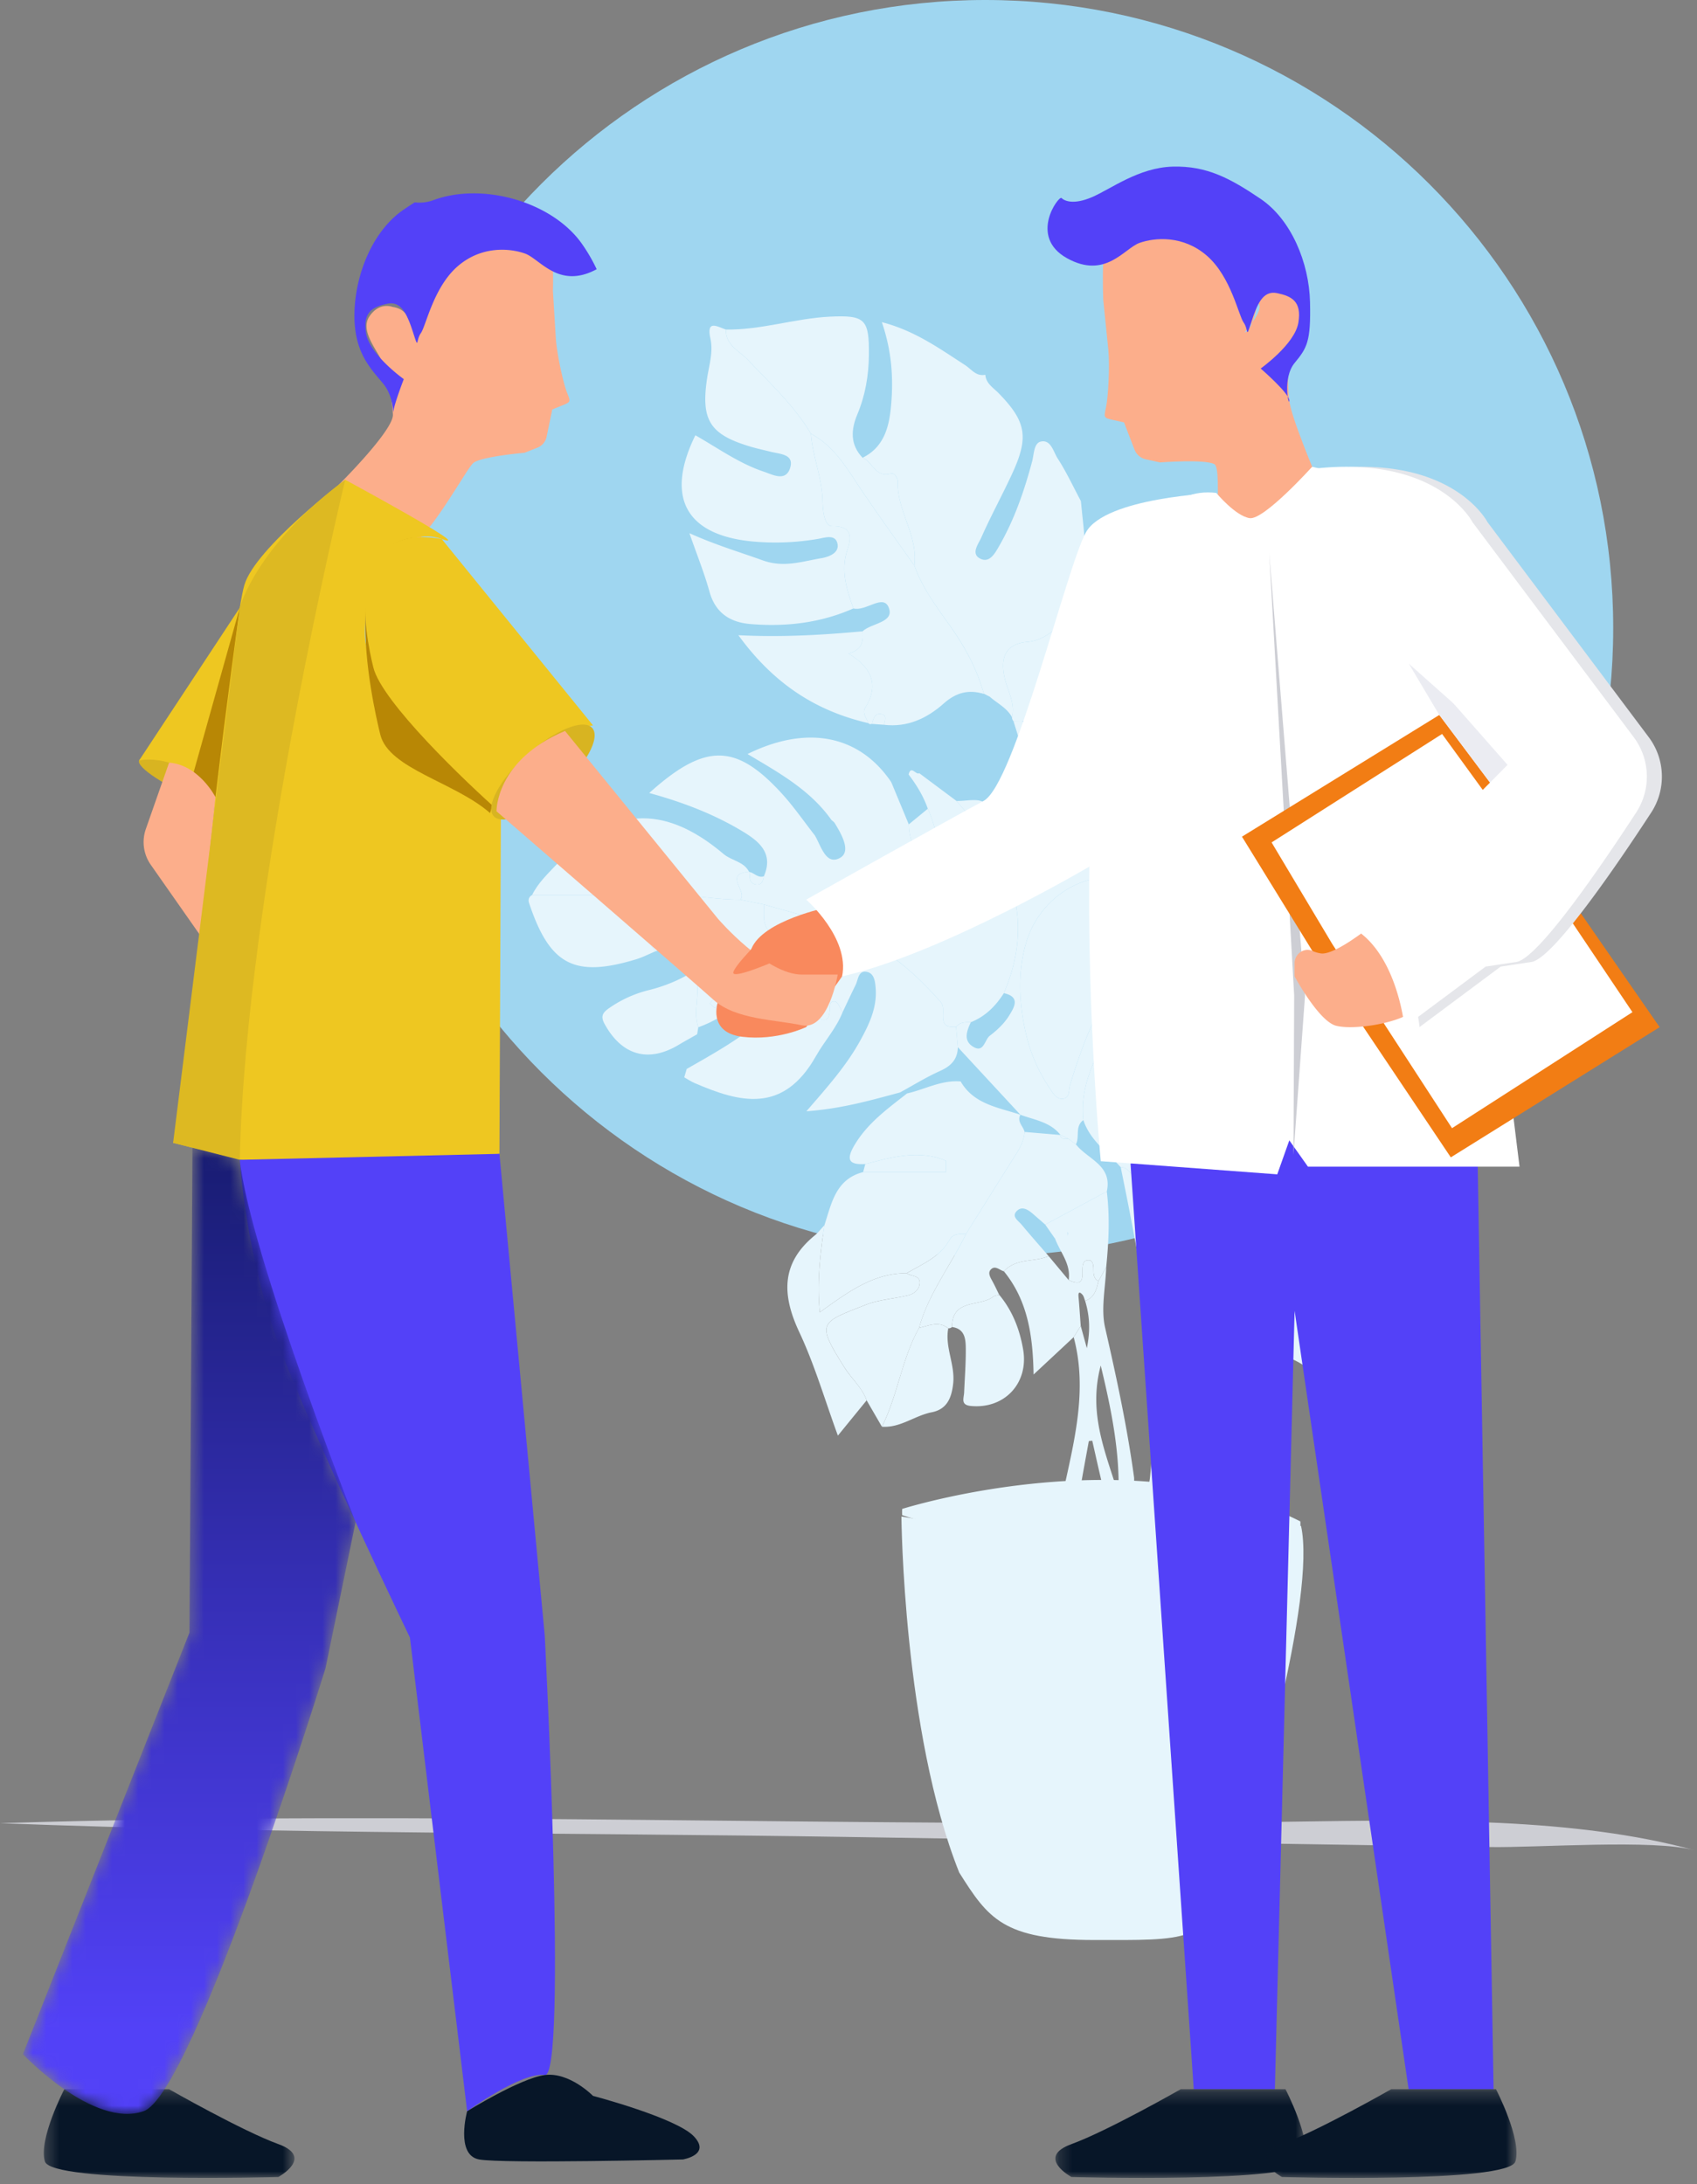 <svg xmlns="http://www.w3.org/2000/svg" xmlns:xlink="http://www.w3.org/1999/xlink" width="129" height="166" viewBox="0 0 129 166">
    <rect x="0" y="0" width="129" height="166" fill="#808080" stroke="none"/>
    <defs>
        <path id="a" d="M.329.26h19.053V7H.33z"/>
        <path id="c" d="M.226.26h19.053V7H.226z"/>
        <path id="e" d="M.226.26h19.053V7H.226z"/>
        <path id="g" d="M13.403 37.547L.743 69.597s5.347 5.667 9.173 4.334c3.828-1.334 13.828-33.667 13.828-33.667l2.287-11.111S17.979 8.664 17.229 1.616L13.632.329l-.229 37.218z"/>
        <linearGradient id="h" x1="50%" x2="50%" y1="89.788%" y2=".513%">
            <stop offset="0%" stop-color="#5241F7"/>
            <stop offset="100%" stop-color="#181C72"/>
        </linearGradient>
    </defs>
    <g fill="none" fill-rule="evenodd">
        <path fill="#9FD6F0" d="M122.631 47.736c0 26.363-21.372 47.735-47.736 47.735-26.364 0-47.737-21.372-47.737-47.735C27.158 21.372 48.531 0 74.895 0s47.736 21.372 47.736 47.736"/>
        <path fill="#CDCED4" d="M128.821 140.632c-9.022-2.477-20.123-2.334-30.608-2.173-32.588.5-65.754-.898-98.212.114 21.322.826 43.049.71 64.463 1.047l32.517.511 16.26.256c3.689.058 12.474-.608 15.58.245"/>
        <path fill="#E6F5FC" d="M68.523 115.263s.123 16.374 4.392 27.058c2.2 3.49 3.346 5.132 10.26 5.132s8.646.225 10.369-4.543c1.723-4.768 6.532-21.586 5.356-26.933-11.101 1.268-14.617 1.978-30.377-.714"/>
        <path fill="#E6F5FC" d="M68.584 114.685c1.13-.346 17.808-5.324 30.26.949.014.007.012.514-.002.517-7.619 1.563-17.316 3.186-30.258-.988a2.544 2.544 0 0 1 0-.478M63.2 62.321c-1.607-2.279-3.997-3.593-6.375-5.01 4.544-2.239 8.51-1.433 10.924 2.135l1.335 3.212c.02.785.22 1.516.63 2.194.264.44.567.787 1.135.576.502-.186.463-.656.432-1.058a8.487 8.487 0 0 0-.752-2.9c-.33-.956-.852-1.803-1.46-2.604.186-.738.557.066.811-.098l2.829 2.11c.346.4.688.804 1.04 1.202 3.494 3.965 4.727 8.361 2.56 13.407-.621.98-1.41 1.77-2.508 2.207-.413-.008-.826-.012-1.124.351-1.605.152-.656-1.29-1.153-1.863-1.475-1.698-3.087-3.163-5.035-4.368-2.632-1.626-5.559-2.227-8.43-3.073l-1.785-.362c.584-.595-1.305-1.963.663-2.123l.034.02c.044.376-.056.855.479.948.441.08.563-.259.616-.619.776-1.777-.412-2.69-1.648-3.433-2.18-1.31-4.556-2.21-7.066-2.898 4.248-3.819 6.577-3.783 10.068.028.914 1 1.688 2.13 2.526 3.2.47.81.843 2.3 1.91 1.702.864-.483.121-1.79-.407-2.645-.058-.095-.164-.16-.25-.238M74.9 28.482c.053.673.608.988 1.013 1.403 2.074 2.126 2.31 3.313 1.068 6.031-.761 1.665-1.65 3.274-2.39 4.947-.206.47-.803 1.205-.106 1.582.728.394 1.143-.382 1.464-.938 1.162-2.015 1.91-4.195 2.51-6.434.148-.55.119-1.4.676-1.514.759-.155.94.785 1.264 1.285.667 1.03 1.187 2.156 1.767 3.243.047.458.089.918.139 1.376.298 2.714.408 5.397-1.283 7.783-.92.618-1.693 1.442-2.928 1.544-1.75.147-2.067 1.316-1.708 2.8.235.967.796 1.868.543 2.925-.385-.714-1.118-1.052-1.692-1.562l-.456-.234.013.022c-.521-1.854-1.401-3.512-2.517-5.09-1.043-1.473-2.154-2.929-2.772-4.666.31-2.264-1.333-4.147-1.26-6.374.009-.247-.234-.7-.53-.615-1.167.34-1.381-.904-2.145-1.204 1.654-.818 2.025-2.38 2.167-3.98.184-2.06.056-4.118-.704-6.326 2.506.646 4.39 2.012 6.333 3.267.477.31.838.88 1.535.73M64.872 46.245c-2.5 1.107-5.133 1.41-7.826 1.186-1.542-.128-2.663-.836-3.115-2.465-.39-1.409-.944-2.774-1.524-4.44 2.012.903 3.817 1.433 5.572 2.065 1.614.58 2.99.078 4.455-.165.578-.097 1.345-.395 1.237-1.056-.133-.812-.977-.498-1.499-.409-1.657.281-3.324.35-4.983.192-5.08-.486-6.63-3.387-4.33-8.07 1.703.965 3.305 2.13 5.178 2.758.692.232 1.667.786 2.013-.235.368-1.09-.74-1.086-1.452-1.267-.519-.13-1.043-.24-1.555-.394-3.09-.92-3.772-2.016-3.29-5.205.15-.994.475-1.982.251-3.004-.324-1.48.527-.902 1.18-.688-.038 1.204 1.026 1.622 1.682 2.317 1.69 1.788 3.506 3.463 4.78 5.603.117 1.693.824 3.272.88 5.008.02.567.06 2.023.73 2.012 1.65-.024 1.417 1.01 1.161 1.79-.528 1.606-.054 3.018.455 4.467"/>
        <path fill="#E6F5FC" d="M64.872 46.245c-.509-1.449-.983-2.86-.455-4.467.256-.78.488-1.814-1.16-1.79-.672.011-.712-1.445-.73-2.012-.057-1.736-.764-3.315-.88-5.008 1.851.98 2.8 2.756 3.913 4.398 1.285 1.895 2.627 3.748 3.945 5.62.617 1.736 1.728 3.192 2.771 4.665 1.117 1.577 1.996 3.236 2.517 5.09-1.166-.35-2.109-.114-3.066.737-1.249 1.114-2.75 1.824-4.525 1.611.067-.315.255-.732-.213-.819-.497-.09-.604.37-.704.751l-.156.023-.135-.084c-.098-.385-.484-.736-.222-1.163 1.076-1.75.491-3.054-1.274-4.129 1.04-.27 1.146-.93 1.068-1.684.687-.637 2.452-.657 1.99-1.812-.422-1.054-1.738.322-2.684.073"/>
        <path fill="#E6F5FC" d="M69.505 42.985c-1.317-1.87-2.66-3.725-3.944-5.619-1.115-1.643-2.063-3.418-3.914-4.399-1.275-2.14-3.092-3.814-4.78-5.602-.657-.695-1.72-1.113-1.684-2.317 2.677.04 5.245-.848 7.895-.98 2.713-.134 3.001.212 2.972 2.94-.018 1.551-.277 3.052-.88 4.492-.488 1.161-.552 2.294.4 3.292.763.3.978 1.543 2.145 1.204.296-.086.538.368.53.615-.073 2.227 1.57 4.11 1.26 6.374M56.938 66.256c-1.97.16-.08 1.528-.664 2.122-2.391-.003-4.752-.601-7.155-.352l-8.673.005c.448-.924 1.194-1.614 1.879-2.344 4.086-4.362 8.092-4.651 12.675-.781.623.527 1.538.566 1.938 1.35"/>
        <path fill="#E6F5FC" d="M54.358 76.623l.308-.406c-.13-.088-.262-.249-.385-.24-.115.005-.22.192-.328.298l.405.348m-5.24-8.598c2.404-.248 4.765.35 7.156.353l1.786.362c.045.891-.207 1.774.875 2.433.68.414.92 1.4.199 2.212-1.733 1.93-3.526 3.785-6.051 4.695-.483-1.386.343-2.883-.362-4.249.499-.727 1.77-1.373 1.128-2.28-.643-.913-1.68.023-2.524.302-.493.163-.993.3-1.49.45-.265-.35-.53-.7-.793-1.05 1.65-1.037-.213-2.158.077-3.228M64.048 76.94c-.48 1.227-1.385 2.197-2.019 3.324-2.495 4.433-5.814 3.53-9.24 2.05-.269-.117-.516-.285-.774-.43l.185-.637c3.25-1.865 6.584-3.627 8.432-7.144.514.07 1.077.315.858.858-.35.873.486 1.275.555 1.952.031.307.253.58.566.597.384.02.412-.322.455-.623.045-.313-.087-.835.42-.765.22.03.376.53.562.818"/>
        <path fill="#E6F5FC" d="M49.118 68.026c-.29 1.069 1.573 2.19-.077 3.228l.793 1.048c-.489.204-.966.454-1.47.608-4.705 1.428-6.58.44-8.147-4.28-.078-.237-.023-.466.228-.6 2.891 0 5.782-.002 8.673-.004M76.929 54.515c.253-1.057-.309-1.958-.543-2.925-.359-1.484-.042-2.653 1.708-2.8 1.234-.102 2.009-.925 2.928-1.544 1.509-.647 1.858.507 2.317 1.492l-2.002 7.653-.361-.034-3.244-1.56-.694.012a.43.43 0 0 1-.109-.294M65.567 47.984c.078.754-.03 1.413-1.068 1.684 1.764 1.075 2.349 2.378 1.274 4.128-.263.428.124.78.222 1.164-3.948-.92-7.153-2.955-9.866-6.68 3.414.168 6.429-.024 9.438-.296M52.72 73.831c.706 1.366-.12 2.863.362 4.25l-.088.531c-.463.265-.932.52-1.39.794-2.32 1.398-4.346.808-5.651-1.59-.31-.57-.134-.846.31-1.164a9.015 9.015 0 0 1 3.066-1.399c1.22-.304 2.336-.77 3.392-1.422"/>
        <path fill="#E6F5FC" d="M79.127 60.133l-1.356-2.983-.733-2.341.693-.012.768 2.132.976 3.161a2.733 2.733 0 0 1-.348.043M58.067 66.606c-.054.359-.175.698-.617.619-.535-.095-.435-.573-.48-.95.376.075.654.479 1.097.33M66.285 55.022c.1-.382.207-.842.704-.751.468.087.28.504.213.818-.306-.021-.61-.045-.917-.067M74.78 52.719l.457.234-.456-.234M65.775 88.475c-1.13.06-1.521-.23-.853-1.383.992-1.71 2.534-2.81 4.028-3.983 1.357-.307 2.62-1.036 4.075-.912 1.012 1.745 2.869 1.97 4.54 2.53-.278.53.217.872.322 1.308-.062.86-.551 1.53-.99 2.224-1.154 1.836-2.305 3.675-3.458 5.513-.474 0-.987-.02-1.251.455-.731 1.318-2.063 1.84-3.263 2.543-2.567-.004-4.513 1.474-6.608 2.97-.23-2.374.05-4.494.35-6.612.547-1.663.852-3.504 2.945-4.041h6.297l-.002-.86c-2.02-.863-4.076-.284-6.132.248M83.029 109.501c-.087.01-.174.02-.26.028-.22 1.21-.447 2.418-.653 3.63-.122.721.245.926.918.883.637-.04 1.019-.185.828-.946-.301-1.193-.558-2.397-.833-3.595m1.995 4.12c.103-3.235-.516-6.387-1.35-9.832-.991 3.696.42 6.712 1.35 9.831m-3.367 3.11c-3.495-.224-6.972-.57-10.364-1.497.202-.389.586-.34.929-.374 2.417-.234 4.833-.488 7.254-.68.765-.063 1.467-.059 1.416-1.103.824-3.778 1.766-7.549.725-11.445.18-.284.357-.569.536-.855l.465 1.694c.287-1.406.2-2.506-.13-3.593.71-.25.867-.876 1.016-1.507.195-.356.39-.713.587-1.069-.05 1.54-.416 3.152-.085 4.605.86 3.77 1.676 7.535 2.199 11.367.053.387-.18 1.132.557 1.071.52-.043.614-.619.664-1.12.25-2.493.293-4.982.173-7.486-.26-5.426-1.331-10.723-2.405-16.023.558-.002.742.543 1.138.777 1.666 7.775 2.882 15.591 2.15 23.584-.29.971.286 1.068 1.042 1.118 1.864.123 3.71.372 5.913 1.066-3.135 1.012-5.993.982-8.767 1.444-.358.01-.715.02-1.073.027a.41.41 0 0 0-.346.014l-1.094.01c-.834-.009-1.667-.018-2.5-.025M60.632 74.103c.031-1.347-.692-1.12-1.498-.718.722-.812.481-1.798-.199-2.212-1.082-.66-.83-1.542-.875-2.432 2.871.846 5.798 1.448 8.428 3.074 1.95 1.205 3.561 2.67 5.037 4.368.497.572-.453 2.015 1.153 1.862.045.515.09 1.03.133 1.545-.016.929-.519 1.436-1.35 1.809-1.05.47-2.035 1.083-3.048 1.635-2.216.594-4.422 1.233-7.115 1.43 1.595-1.84 3.022-3.443 4.063-5.32.694-1.251 1.315-2.536 1.206-4.01-.038-.49-.089-1.198-.733-1.275-.6-.073-.598.615-.797 1.013-.34.684-.66 1.378-.989 2.068-.186-.287-.342-.787-.562-.818-.507-.07-.375.452-.42.765-.043.3-.07.643-.455.623-.313-.016-.535-.29-.566-.597-.069-.677-.905-1.08-.555-1.952.22-.544-.344-.788-.858-.858"/>
        <path fill="#E6F5FC" d="M73.439 93.772c1.153-1.838 2.304-3.677 3.459-5.513.437-.694.927-1.364.989-2.224l2.727.23-.03-.021c.059.413.382.288.632.31.19.14.38.28.57.422.875 1.133 2.793 1.583 2.348 3.58-1.56.84-3.12 1.68-4.678 2.522-.311-.273-.622-.544-.934-.815-.38-.331-.854-.628-1.251-.196-.387.42.153.727.393 1.018.669.809 1.367 1.593 2.053 2.387-1.104.474-2.483.14-3.404 1.156-.313-.084-.625-.438-.937-.19-.325.26-.12.609.05.916.19.344.353.702.528 1.054-.156.049-.34.059-.461.153-1.026.788-3.126.122-3.123 2.3a.395.395 0 0 1-.285.1c-.73-.584-1.476-.198-2.22-.035.717-2.622 2.42-4.751 3.574-7.154"/>
        <path fill="#E6F5FC" d="M73.439 93.771c-1.154 2.404-2.857 4.533-3.573 7.155-1.322 2.362-1.615 5.11-2.826 7.513l-1.161-2.003c-.344-.976-1.148-1.646-1.682-2.494-2.177-3.456-1.87-3.397 1.607-4.768 1.029-.405 2.19-.461 3.276-.734.404-.102.78-.42.83-.857.077-.693-.653-.54-.985-.813 1.2-.703 2.532-1.225 3.263-2.543.264-.474.777-.455 1.25-.456"/>
        <path fill="#E6F5FC" d="M68.925 96.77c.332.273 1.062.12.984.812-.048.439-.425.756-.83.858-1.086.273-2.247.329-3.275.734-3.477 1.37-3.784 1.312-1.608 4.768.535.848 1.338 1.517 1.683 2.494l-2.186 2.68c-.994-2.715-1.766-5.38-2.931-7.86-1.331-2.834-1.405-5.252 1.18-7.363.269-.221.484-.51.724-.765-.299 2.119-.579 4.238-.349 6.613 2.094-1.497 4.041-2.975 6.608-2.971M72.37 100.861c-.004-2.179 2.097-1.513 3.122-2.3.121-.095.306-.105.461-.154 1.013 1.22 1.565 2.638 1.826 4.183.426 2.541-1.42 4.51-3.966 4.274-.816-.075-.542-.585-.523-1.024.048-1.128.138-2.256.125-3.382-.008-.706-.086-1.468-1.046-1.597M76.313 96.628c.92-1.017 2.3-.683 3.404-1.156l1.518 1.822c1.92.895.33-1.723 1.647-1.497.506.33-.07 1.236.62 1.573-.147.631-.303 1.256-1.014 1.506-.066-.159-.095-.349-.202-.47-.217-.244-.333-.21-.301.15.067.74.113 1.48.168 2.22l-.536.855-3.048 2.842c-.05-2.989-.456-5.638-2.256-7.845M67.04 108.439c1.21-2.403 1.504-5.151 2.825-7.513.743-.163 1.49-.55 2.22.036-.275 1.426.527 2.746.373 4.187-.122 1.134-.493 1.97-1.634 2.193-1.3.254-2.39 1.202-3.785 1.097M65.775 88.475c2.056-.532 4.112-1.111 6.132-.248 0 .286 0 .573.002.86h-6.297l.163-.612M71.3 128.104l-.155-.066c.05.024.097.048.147.074l.007-.008zM107.772 59.041c-4.02 3.557-4.167 3.593-8.985 1.09-1.044-.543-1.987-1.28-2.981-1.919-.273-.176-.527-.586-.9-.266-.321.274-.168.666-.036.992.445 1.103 1.34 1.79 2.309 2.377a18.9 18.9 0 0 0 5.27 2.2c-.443.715-1.18.743-1.832.933-.812.045-1.425-.386-2.077-.792-1.547-.966-3.221-1.608-5.07-1.707-1.398.128-2.087-.167-1.54-1.844.298-.916.928-1.77.826-2.812 1.75-2.969 4.269-5.243 6.793-7.513.973-.236 1.467-1.302 2.496-1.438l1.815 1.831c-.4.643-2.156.114-1.466 1.698.028 1.21-.076 2.434.379 3.6-.86-.207-1.714-.462-2.584-.603-.542-.088-1.32-.395-1.566.326-.264.77.545.853 1.053 1.131 2.23 1.223 4.73.944 7.109 1.232 1.245.15 1.388.5.987 1.484"/>
        <path fill="#E6F5FC" d="M99.55 49.78c-2.525 2.27-5.043 4.544-6.794 7.513-.437-.043-1.076-.307-.899-.63.65-1.199-.829-3.095 1.271-3.796.412-.138.4-.662.103-.888-.64-.489-.429-.68.117-1.059.326-.226.68-.757.047-1.17.006-1.997.114-3.985.735-5.902.347-1.072.853-2.052 1.86-2.675 1.528-.66 3.104-.288 4.88-.319-1.055 1.413-1.978 2.672-2.925 3.91-.545.712-1.024 1.464-1.214 2.335-.15.693-.252 1.57.495 1.911.884.407.677-.852 1.233-1.06-.054.858.334 1.454 1.09 1.83"/>
        <path fill="#E6F5FC" d="M99.55 49.78c-.757-.376-1.145-.972-1.09-1.83.005-.11.023-.219.052-.324l.3-.413c.662-2.115 2.036-3.73 3.64-5.18.697-.632 1.535-.94 2.463-.815 2.112.29 4.202.673 6.082 1.77-1.132.594-2.329 1.092-3.38 1.804-1.826 1.237-4.068 1.816-5.572 3.55-1.029.136-1.523 1.202-2.496 1.438"/>
        <path fill="#E6F5FC" d="M102.045 48.342c1.504-1.733 3.746-2.313 5.572-3.55 1.051-.712 2.248-1.21 3.38-1.804.782 1.724.207 3.439-.04 5.154-.076.52-.556.561-.929.692-2 .701-4.039 1.232-6.169 1.338l-1.814-1.83M102.773 55.47c-.455-1.165-.351-2.39-.38-3.6 1.998.57 3.93.312 5.927-.176.773-.19 2.316-.928 2.595.713.295 1.734-1.048 3.343-2.491 3.453-1.906.145-3.765-.298-5.651-.39M98.812 47.213l-.3.413.3-.413M93.395 49.75c.633.413.279.944-.047 1.17-.546.378-.757.57-.117 1.06.296.225.31.75-.103.887-2.1.701-.621 2.597-1.271 3.795-.177.324.462.588.899.631.102 1.041-.528 1.896-.826 2.812-.547 1.677.142 1.972 1.54 1.844-.038 1.301-.048 2.594.49 3.826.473 1.083.249 2.07-.49 2.961l-.14.077.062.063.078-.14c.303.168.354.465.393.768l.01-.03c-.127.087-.255.173-.382.261-.378.352-1.007.666-.692 1.276.317.61.95.204 1.442.16.346-.033.684-.163 1.027-.249.222.327.904.663.644.938-1.022 1.082.55 2.206-.182 3.294-.29.43.222.697.686.737l.649.636c-.248.73-1.008-.13-1.313.41.78 1.62.17 3.384.579 5.033-.501-.243-.785-.686-1.111-1.117-2.39-3.16-4.093-6.759-6.398-9.97l-2.55-3.993c.256-.59.556-1.168.753-1.778.213-.659 1.092-1.209.39-2.044-1.67-1.158-2.46-2.93-3.278-4.684-.704-2.828-.214-5.555.703-8.245l1.016-1.828c.3 1.265.01 2.338.497 3.244-.08.624.196 1.163.468 1.678.178.34.364.837.876.737.514-.1.51-.589.49-1-.018-.35-.108-.697-.166-1.045-.19-.973-.41-1.94-.565-2.918-.327-2.035.05-3.842 1.794-5.166l1.765-1.018 3.29-.954c-.928 2.105-2.031 3.848-2.398 5.881-.118.648-.286 1.282-.06 1.922.152.43.223 1.023.773 1.09.695.082.435-.729.775-1.013"/>
        <path fill="#E6F5FC" d="M93.47 68.736c.739-.892.963-1.878.49-2.96-.538-1.233-.528-2.526-.489-3.827 1.848.1 3.521.742 5.068 1.707.653.407 1.266.837 2.077.792.318 1.248 1.648 1.606 2.271 2.591.373.59.967 1.038 1.202 2-3.462-.02-6.877-.247-10.226.465-.039-.303-.09-.6-.393-.768M105.6 70.59c.73.797.855 1.885 1.339 2.8l.826 2.498c-.002.534.113 1.181-.792.655-1.866-1.082-3.927-1.582-6.025-1.958-.412-1.568.13-3.131.033-4.696 1.426-.238 2.805-.004 4.164.416l.073-.111c-.03.285.188.33.383.396"/>
        <path fill="#E6F5FC" d="M100.98 69.889c.099 1.565-.444 3.128-.032 4.695l-1.72-.048c-.243-.43-.641-.521-1.056-.374-.297.105-.131.379-.064.588l-.612.104c-.35-.023-.66.03-.782.425l-.298.612c-.464-.04-.976-.308-.686-.736.733-1.088-.84-2.212.182-3.294.26-.276-.422-.612-.644-.94.559-.226 1.107-.501 1.74-.408l.347-.157 2.019-.232c.31.026.622.045.864-.212l.743-.023"/>
        <path fill="#E6F5FC" d="M100.237 69.912c-.241.257-.552.237-.863.212.244-.244.54-.283.864-.212M93.49 69.736l.383-.263-.383.263M97.355 70.356l-.347.157.347-.157M72.81 79.59l-.132-1.545c.297-.362.709-.358 1.122-.351-.308.666-.598 1.407.19 1.875.807.48.853-.546 1.258-.852.557-.421 1.099-.935 1.46-1.523.36-.587.914-1.421-.398-1.707 2.166-5.045.933-9.442-2.562-13.407-.35-.397-.693-.802-1.04-1.203.707.022 1.59-.221 2.092.111 1.81 1.199 3.01.027 4.327-.855a3.09 3.09 0 0 0 .348-.042c3.226-.01 5.464 1.631 6.984 4.345.674-.346.665-.952.955-1.367.703.834-.176 1.384-.39 2.043-.196.61-.496 1.187-.751 1.779-3.937-1.051-7.401 1.511-8.321 4.934-.601 2.234-.471 4.439.013 6.639a12.36 12.36 0 0 0 1.817 4.232c.25.374.538.91 1.066.809.478-.091.383-.66.498-1.048.662-2.22 1.47-4.387 2.574-6.428.345-.637.686-1.757 1.549-1.304 1.013.531.007 1.353-.278 1.96-1.276 2.71-3.19 5.194-2.838 8.449-.658.47-.265 1.263-.565 1.842l-.571-.422-.632-.311.029.023c-.773-.996-1.976-1.138-3.048-1.539M69.083 62.657c.482-.396.964-.79 1.446-1.187.426.921.671 1.894.752 2.9.031.401.071.872-.432 1.058-.569.211-.87-.136-1.136-.577a4.385 4.385 0 0 1-.63-2.194M54.358 76.623a88.635 88.635 0 0 1-.405-.348c.108-.106.213-.293.328-.299.123-.008.256.153.385.241l-.308.406"/>
        <path fill="#E6F5FC" d="M82.353 85.134c-.351-3.255 1.562-5.739 2.838-8.449.285-.607 1.29-1.429.278-1.96-.863-.453-1.204.667-1.55 1.305-1.103 2.041-1.911 4.208-2.573 6.427-.115.388-.02.957-.498 1.048-.528.101-.816-.434-1.066-.809a12.352 12.352 0 0 1-1.817-4.232c-.484-2.2-.614-4.405-.013-6.639.92-3.423 4.384-5.985 8.32-4.934l2.55 3.991c-.555.424-.162.943.01 1.278 1.62 3.156.867 6.774 2.014 10.055.44 1.262.2 2.777 1.298 3.856-.14 1.88-.06 3.76.354 5.594.296 1.318-.375 1.157-1.12.849-1.136-.473-2.053-1.397-3.304-1.655l-1.742-1.367c-.396-.234-.581-.779-1.138-.776-1.017-1.139-2.333-2.04-2.841-3.582M81.14 93.647l-.022.246c.032-.038.085-.073.089-.114.004-.041-.042-.087-.067-.132m2.994-3.091c.237 1.917.147 3.832-.043 5.745l-.588 1.07c-.69-.337-.115-1.245-.621-1.574-1.317-.225.274 2.392-1.646 1.497.182-1.217-.64-2.107-1.03-3.138l.087-.147a7.368 7.368 0 0 1-.083.152c-.251-.362-.503-.723-.755-1.083l4.679-2.522M80.585 86.243l.632.311c-.25-.023-.574.102-.632-.31"/>
        <path fill="#E6F5FC" d="M92.146 86.073c-1.1-1.08-.86-2.597-1.3-3.858-1.147-3.282-.393-6.9-2.014-10.055-.172-.335-.565-.855-.01-1.278 2.305 3.212 4.008 6.811 6.398 9.971.326.431.61.873 1.11 1.116h.002l.355.36c.14.314.218.685.434.937 2.265 2.64 4.397 5.4 6.986 7.75.508.461 1.155.876 1.167 1.7-2.57-.284-5.044.526-7.568.67-3.831.22-4.254-.449-3.642-4.269.255-1.596 1.115-3.008 1.18-4.62.029-.706.013-1.576-.863-1.72-.684-.113-1.023.511-1.4 1.111-.438.703-.105 1.645-.835 2.185"/>
        <path fill="#E6F5FC" d="M105.274 92.716c-.012-.823-.66-1.238-1.167-1.699-2.59-2.351-4.721-5.111-6.986-7.75-.216-.252-.293-.623-.434-.939a59.914 59.914 0 0 1-.355-.358h-.001c-.408-1.649.2-3.414-.578-5.033.304-.54 1.064.319 1.312-.409 1.9-.067 3.786-.564 5.702-.209l-.023 5.368c-.405-.099-.813-.185-1.211-.299-.635-.184-1.274-.176-1.486.535-.23.772.397 1.019 1.015 1.163.52.122 1.044.222 1.564.347 2.444.588 3.884 1.939 4.086 3.828l.046.73c-.568 1.106-.72 2.296-.753 3.519-.013.519.272 1.268-.731 1.206M93.47 68.736l-.078.14-.063-.063z"/>
        <path fill="#E6F5FC" d="M107.456 93.962c-.465-.569-.534-1.025-1.053-1.095-.109-.014-.366.217-.35.258.166.443.44.788 1.403.837m-2.183-1.246c1.003.062.718-.688.732-1.206.033-1.223.184-2.413.753-3.519 1.87 1.05 2.59 4.267 1.39 6.151-.412.65-.67-.615-1.113.032 1.801 2.383-.365 3.733-1.52 5.376-1.27-.524-1.389-1.97-2.259-2.81-.626-.605-1.239-2.086-2.09-1.267-.867.834.67 1.371 1.223 1.916 2.031 1.998 1.95 2.761.48 5.21-1.107 1.844-2 2.33-3.899 1.096-1.425-.924-3.298-.933-4.813-1.823-.88-.516-1.136-1.076-.65-2.016.575-1.119 1.197-2.19 2.121-3.062.345-.326.707-.643 1.006-1.008.391-.48.71-1.156.282-1.625-.512-.562-1.097.012-1.536.353-1.889 1.462-2.47 3.66-3.204 6.045-2.143-2.522-3.693-5.13-4.413-8.194-.119-.506-.139-1.076.31-1.507 1.251.26 2.168 1.183 3.306 1.656.743.308 1.415.47 1.118-.849-.413-1.834-.492-3.714-.354-5.594.733-.538.4-1.48.838-2.182.376-.6.715-1.225 1.4-1.113.876.145.891 1.015.863 1.72-.065 1.613-.926 3.026-1.18 4.621-.613 3.821-.19 4.49 3.641 4.27 2.524-.145 4.998-.954 7.568-.67M106.712 87.26c-.202-1.888-1.643-3.24-4.087-3.827-.519-.125-1.044-.225-1.563-.347-.619-.144-1.246-.39-1.015-1.163.212-.711.851-.72 1.485-.535.4.114.807.2 1.211.298l4.696 2.846.26.532c.098.387.224.77.284 1.164.068.442.276 1.07.07 1.304-.423.475-.838-.361-1.34-.271M105.6 70.59c-.194-.066-.412-.111-.382-.396l.383.396M99.229 74.536l-1.121.214c-.067-.209-.233-.484.064-.588.415-.147.813-.056 1.057.374M97.495 74.854l-.78.425c.122-.395.43-.447.78-.425M81.14 93.647c.025.045.07.09.067.132-.004.04-.057.076-.09.114l.024-.246zM80.21 94.16l.083-.15-.086.145.003.005M108.44 78.488c.13 2.091.094 4.154-1.001 6.042-1.565-.948-3.131-1.896-4.695-2.845l.023-5.367c2.127.107 4.02.825 5.674 2.17"/>
        <path fill="#E6F5FC" d="M107.456 93.962c-.963-.049-1.237-.394-1.403-.837-.016-.04.241-.272.35-.258.52.07.588.526 1.053 1.095"/>
        <path fill="#5341F8" d="M85.938 88.426l4.806 70.368h6.167l1.5-59.162 8.666 59.162h6.46l-1.293-75.162z"/>
        <path fill="#D8B421" d="M10.576 57.799c-.218.524 2.025 1.968 4.587 3.034 2.562 1.068 4.816 1.508 5.034.984.22-.524-1.682-1.814-4.243-2.881-2.562-1.068-5.159-1.661-5.378-1.137"/>
        <g transform="translate(3 158.535)">
            <mask id="b" fill="#fff">
                <use xlink:href="#a"/>
            </mask>
            <path fill="#071628" d="M1.888.26S-.09 4.06.41 5.744c.5 1.686 17.75 1.186 17.75 1.186s2.75-1.5 0-2.5S9.856.26 9.856.26H1.888z" mask="url(#b)"/>
        </g>
        <g transform="translate(80 158.535)">
            <mask id="d" fill="#fff">
                <use xlink:href="#c"/>
            </mask>
            <path fill="#071628" d="M17.719.26s1.979 3.8 1.479 5.485c-.5 1.686-17.75 1.186-17.75 1.186s-2.75-1.5 0-2.5S9.751.26 9.751.26h7.968z" mask="url(#d)"/>
        </g>
        <g transform="translate(96 158.535)">
            <mask id="f" fill="#fff">
                <use xlink:href="#e"/>
            </mask>
            <path fill="#071628" d="M17.719.26s1.979 3.8 1.479 5.485c-.5 1.686-17.75 1.186-17.75 1.186s-2.75-1.5 0-2.5S9.751.26 9.751.26h7.968z" mask="url(#f)"/>
        </g>
        <path fill="#FCAE8B" d="M100.05 36.211s-1.914-4.516-2.042-5.764c-.127-1.247-.167-2.882.093-4.043.26-1.16 1.467-2.923.478-3.957-.987-1.034-1.934-.433-1.934-.433s-.862.214-1.034.988c-.173.774-.433 1.935-.907 2.235-.473.301 1.594-1.675.907-2.235-.688-.56-.9-4.229-1.2-4.703-.3-.474-8.507-1.24-9.668-1.5-1.16-.26-.876 6.014-.876 6.014l.382 3.743c.127 1.247-.006 3.656-.179 4.43-.173.774-.173.774.601.947l.774.174.798 2.07c.144.373.466.65.858.734l1.081.236s3.403-.26 4.13.13c.724.39-.43 8.023 1.077 6.735 1.413-1.208 4.246-2.277 6.66-5.8"/>
        <path fill="#5341F8" d="M95.832 28.01s2.184 1.887 2.176 2.437c-.007.55-.553-1.697.402-2.857.954-1.159 1.241-1.627 1.173-4.628-.068-3-1.433-6.274-3.75-7.843-2.32-1.568-4.093-2.523-6.685-2.455-2.59.07-4.706 1.705-6.137 2.32-1.433.613-2.115.272-2.319.067-.205-.204-2.523 2.933.41 4.57 2.931 1.636 4.364-.75 5.523-1.16 1.16-.409 3.324-.6 5.14.995 1.816 1.596 2.385 4.524 2.771 5.058.386.534.143 1.34.58-.017.437-1.358.88-2.446 1.968-2.217 1.09.23 1.885.614 1.612 2.25-.272 1.638-2.864 3.48-2.864 3.48"/>
        <path fill="#FCAE8B" d="M25.737 36.859s4.204-4.16 4.13-5.357c-.073-1.197-.288-2.747-.714-3.802-.425-1.056-1.838-2.531-1.065-3.661.772-1.13 1.759-.708 1.759-.708s.845.068 1.129.772c.283.703.476.406.969.616.494.21-.847-1.688-.284-2.324.56-.635 1.289-3.123 1.5-3.617.21-.493 6.944-.762 8-1.187 1.055-.425.87 4.512.87 4.512l.22 3.592c.074 1.197.573 3.45.856 4.154.283.704.283.704-.42.988l-.704.283-.432 2.077a1.137 1.137 0 0 1-.695.827l-.984.39s-3.253.282-3.877.763c-.624.482-4.295 7.6-5.918 6.619-1.522-.921-1.515-1.985-4.34-4.937"/>
        <path fill="#EEC721" d="M26.243 36.466s-6.833 5.166-7.667 8c-.833 2.833-3.333 25.666-3.833 32.5-.5 6.833-1.583 9.898-1.583 9.898s8.14 2 9.805 2.5c1.667.5 15-1.667 15-1.667l.111-25.898s-10.349-8.333-10.34-13.667c.007-5.333 3.007-8.166 5.84-7.166 2.834 1-7.333-4.5-7.333-4.5"/>
        <path fill="#B88705" d="M32.754 40.966l11.5 14.166s-5.5.834-7 6.667c-2.673-2.351-7.697-3.354-8.344-5.961-.647-2.608-3.656-16.206 3.844-14.872"/>
        <path fill="#EEC721" d="M18.229 46.187l-7.652 11.612s3.106-.758 5.802 2.787c.867-7.328 1.85-14.4 1.85-14.4"/>
        <path fill="#B88705" d="M18.229 46.187L14.723 58.68l1.656 1.905c.867-7.328 1.85-14.4 1.85-14.4"/>
        <path fill="#F9895D" d="M62.91 68.966s-4.922.979-5.795 3.155c-.872 2.178.908 1.684.908 1.684l-3.447 2.327s-.833 2.334 1.834 2.667c2.666.333 4.875-.736 4.875-.736l3.302-4.663-1.677-4.434z"/>
        <path fill="#FFF" d="M92.458 37.466s1.452 1.75 2.535 1.916c1.083.167 4.75-3.903 4.75-3.903l5.583 1.32 13.084 20.25-5.084 13.917 2.183 17.708H99.426l-1.417-2-.917 2.583-13.416-1s-5.003-52.458 8.782-50.791"/>
        <path fill="#FFF" d="M92.458 37.466s-8.443.333-9.912 3c-1.47 2.666-5.422 19.154-7.779 20.41-2.357 1.256-13.482 7.5-13.482 7.5s3.331 2.911 2.728 5.834c7.73-1.744 19.272-8.619 19.272-8.619s-.739-25.125 9.173-28.125"/>
        <path fill="#FCAE8B" d="M12.853 57.966l-1.768 5.047a3.005 3.005 0 0 0 .374 2.713l3.803 5.428 1.117-10.568s-1.251-2.454-3.526-2.62"/>
        <path fill="#5341F8" d="M18.229 88.151s.432 7.814 3.432 15.314 9.5 21 9.5 21l4.349 36s4.15-3 5.9-2.75 0-33.407 0-33.407l-3.445-36.61-19.736.454z"/>
        <g transform="translate(1 86.535)">
            <mask id="i" fill="#fff">
                <use xlink:href="#g"/>
            </mask>
            <path fill="url(#h)" d="M13.403 37.547L.743 69.597s5.347 5.667 9.173 4.334c3.828-1.334 13.828-33.667 13.828-33.667l2.287-11.111S17.979 8.664 17.229 1.616L13.632.329l-.229 37.218z" mask="url(#i)"/>
        </g>
        <g>
            <path fill="#071628" d="M35.51 160.466s-.912 3.333.91 3.666c1.823.334 15.49 0 15.49 0s2.166-.352.833-1.759-7.667-3.074-7.667-3.074-1.792-1.833-3.666-1.583c-1.875.25-5.9 2.75-5.9 2.75"/>
            <path fill="#5341F8" d="M44.171 18.44c-2.303-3.146-7.52-4.588-11.208-3.234-.509.187-.99.228-1.44.175-.27.172-.544.354-.828.546-2.318 1.568-3.682 4.842-3.75 7.843-.069 3 1.227 4.228 2.182 5.387.61.741.744 1.71.761 2.175.104-.714.807-2.516.807-2.516s-2.59-1.84-2.864-3.478c-.272-1.637.523-2.02 1.611-2.25 1.09-.23 1.533.858 1.97 2.216.437 1.358.194.551.58.017.385-.534.954-3.46 2.77-5.057 1.816-1.596 3.98-1.405 5.14-.995 1.15.405 2.57 2.752 5.455 1.193a12.998 12.998 0 0 0-1.186-2.022"/>
            <path fill="#EEC721" d="M33.576 40.966l11.5 14.166s-5.5.834-7 6.667c-2.674-2.351-9.046-8.45-9.693-11.059-.648-2.608-2.307-11.108 5.193-9.774"/>
            <path fill="#D8B421" d="M37.529 62.032c.659.735 2.869-.168 4.937-2.02 2.068-1.85 3.21-3.947 2.55-4.683-.657-.735-2.867.168-4.935 2.018-2.068 1.852-3.21 3.95-2.552 4.685"/>
            <path fill="#FCAE8B" d="M42.95 55.556l11.626 14.273s3.647 4.244 6.375 4.244h2.728s-.686 4.283-2.728 3.853c-2.04-.431-5.04-.431-6.708-1.931-1.667-1.5-16.5-14.333-16.5-14.333s-.085-3.88 5.207-6.106"/>
            <path fill="#F9895D" d="M58.076 71.153s-2.25 2.21-2.333 2.761c-.083.553 3.167-.864 3.167-.864"/>
            <path fill="#CDCED4" d="M98.326 87.768l.052-12.11-1.894-33.607 2.718 33.639z"/>
            <path fill="#F27D14" d="M99.76 72.275l-5.35-8.684 15-9.25 4.125 5.5 12.625 18.23-15.875 9.895z"/>
            <path fill="#FFF" d="M101.284 71.767l-4.622-7.738 12.96-8.243 3.562 4.9 10.908 16.245-13.715 8.818z"/>
            <path fill="#FCAE8B" d="M104.743 69.966s-3.167 2.666-4.333 2.5a2.51 2.51 0 0 1-.65-.191c-.638-.284-1.35.239-1.35.936v.999s1.833 3.422 3.166 3.756c1.334.333 4.5-.167 5.667-1l1.167-.834-3.667-6.166z"/>
            <path fill="#E5E6EA" d="M100.743 35.655c9.667-1.189 12.333 4.032 12.333 4.032l12.254 16.34a4.996 4.996 0 0 1 .19 5.73c-2.688 4.12-7.468 11.112-9.11 11.36l-2.334.35-6.166 4.595s-.686-7.178-5.438-8.09c3.581-1.577 7.461-4.84 7.461-4.84s-.023-1.416.727-2c.75-.583 5.083-5 5.083-5l-6.75-7.666s3.096-6.033-8.25-14.81"/>
            <path fill="#EBECF2" d="M107.095 50.445l8.648 7.687-2.208 1.709-4.125-5.5z"/>
            <path fill="#FFF" d="M99.599 35.655c9.667-1.189 12.334 4.032 12.334 4.032l12.254 16.34a4.994 4.994 0 0 1 .188 5.73c-2.686 4.12-7.466 11.112-9.11 11.36l-2.332.35-6.167 4.595s-.686-7.178-5.438-8.09c3.58-1.577 7.462-4.84 7.462-4.84s-.024-1.416.726-2c.75-.583 5.083-5 5.083-5l-6.75-7.666s3.097-6.033-8.25-14.81"/>
            <path fill="#DDB922" d="M26.243 36.466s-7.6 31.399-8.015 51.686l-5.068-1.288 5.068-40.677s1.195-4.663 8.015-9.721"/>
        </g>
    </g>
</svg>

